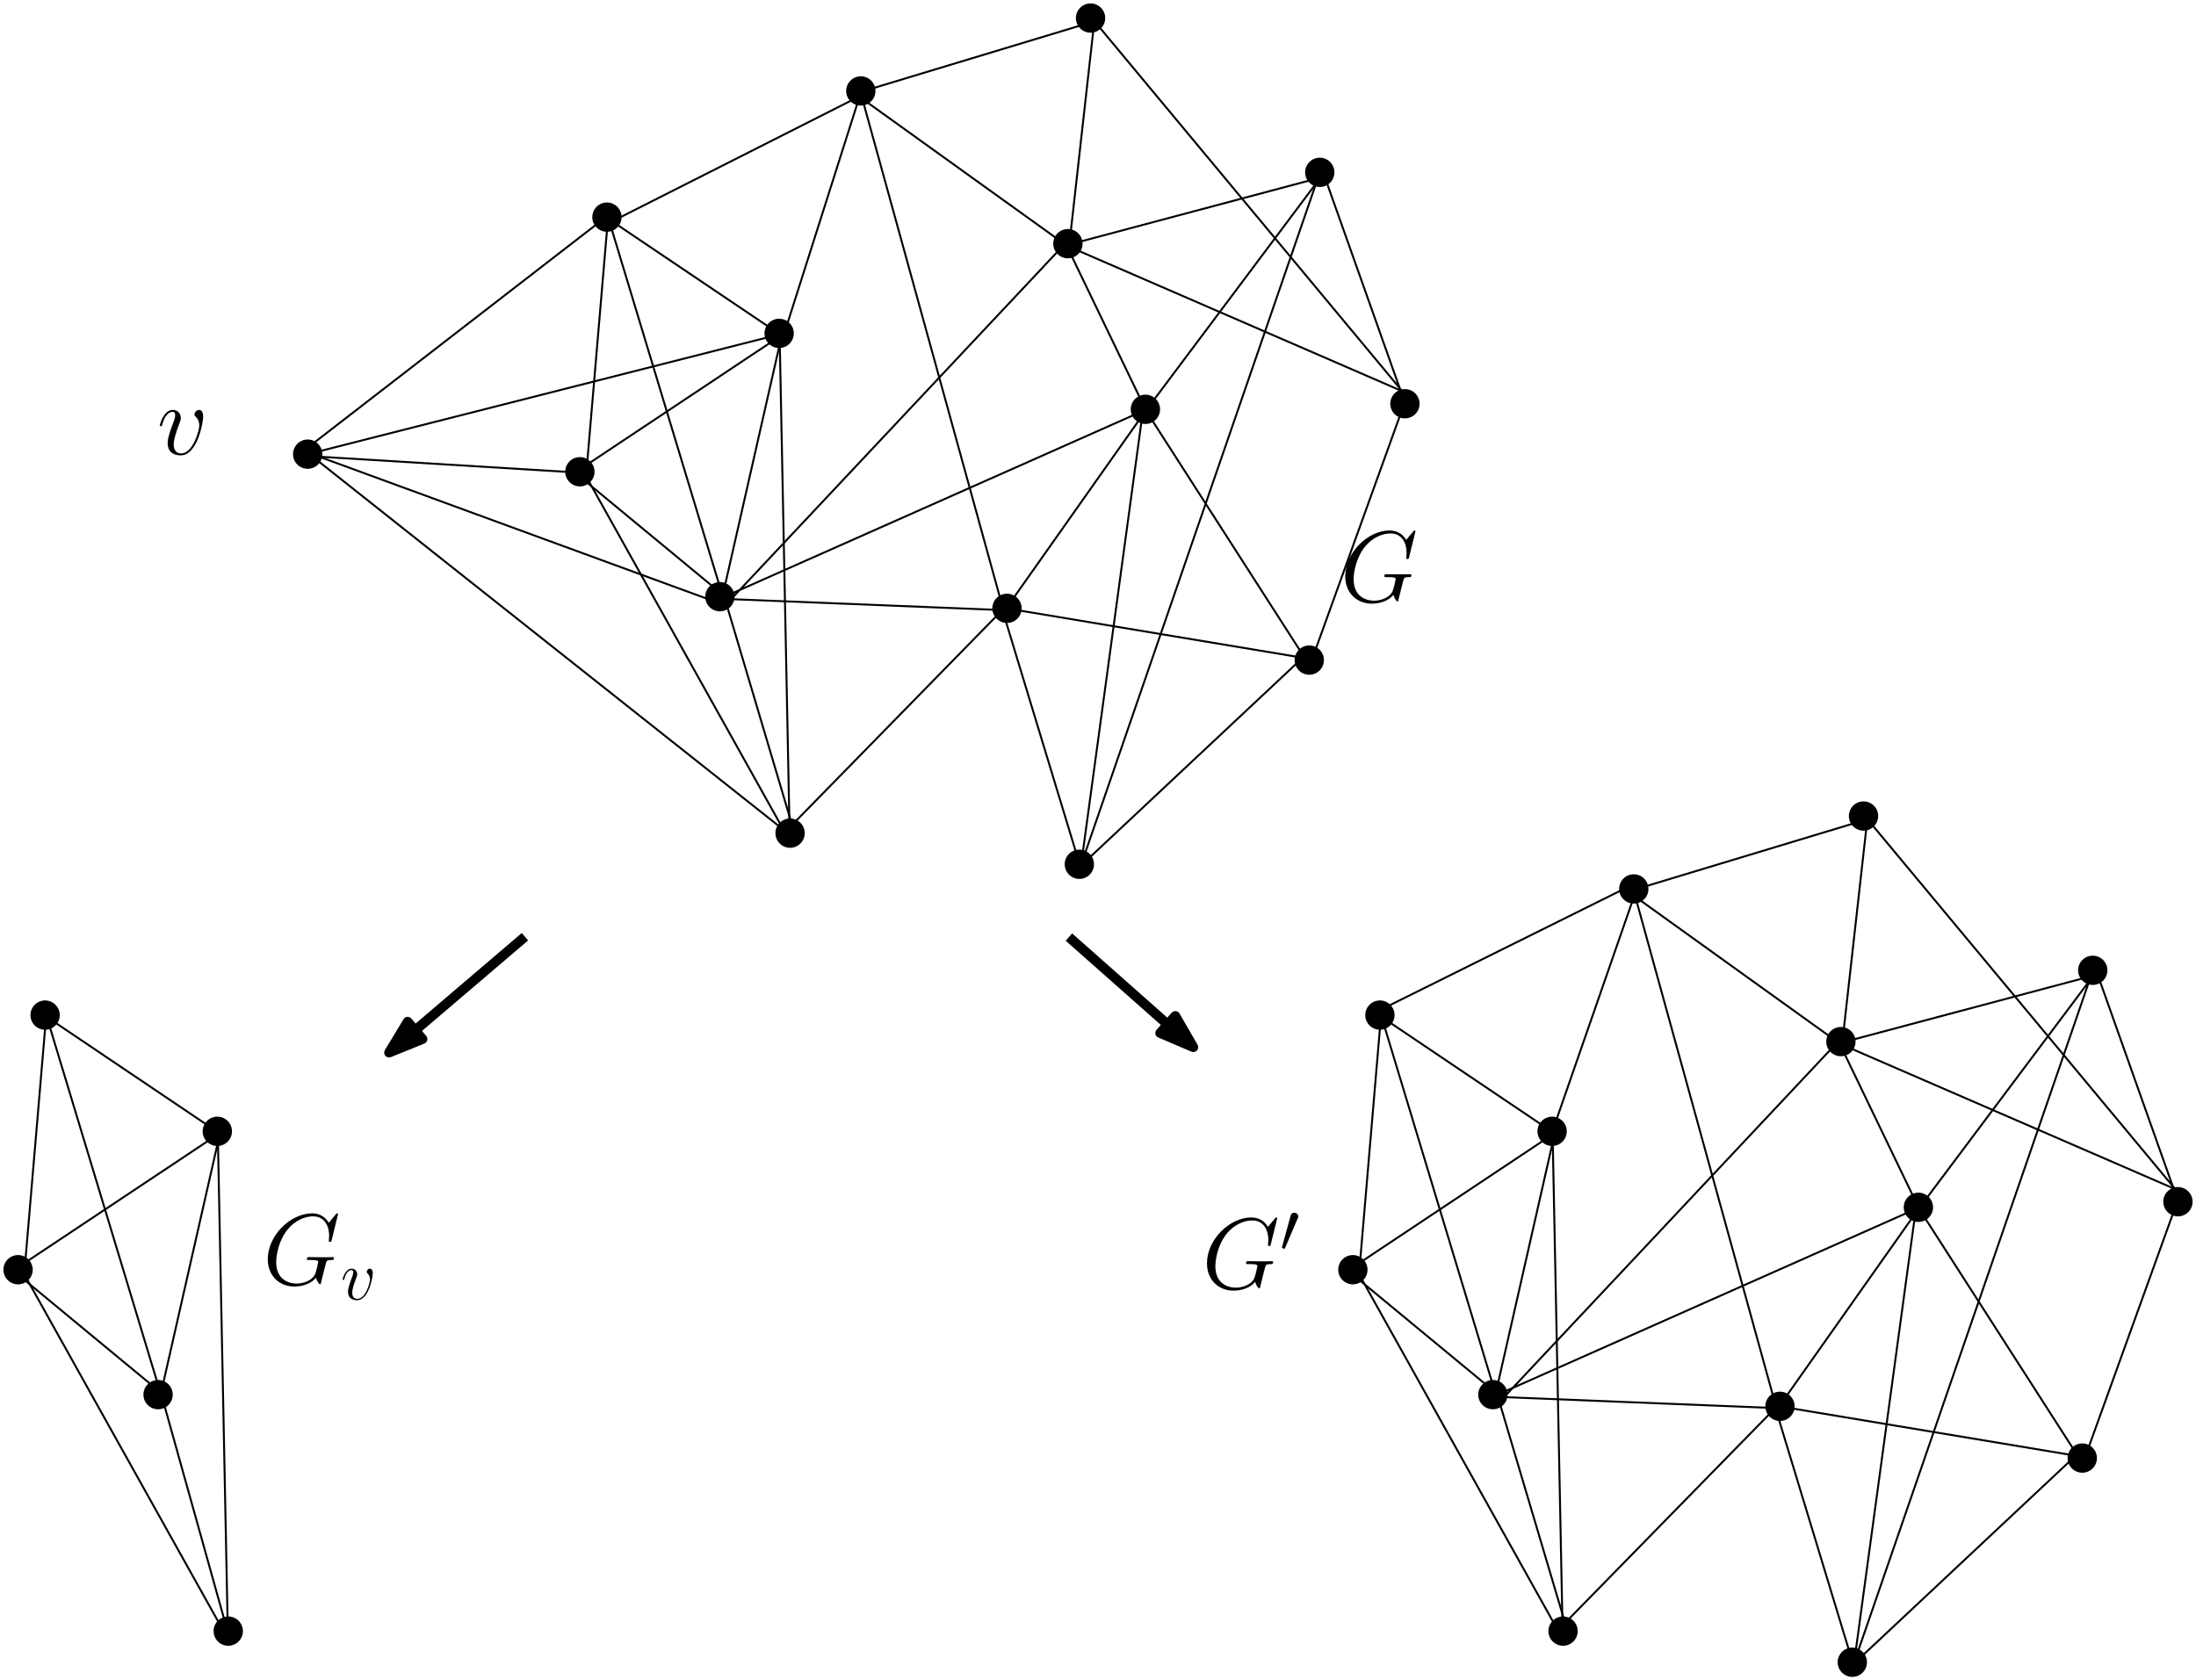 <?xml version="1.0" encoding="UTF-8"?>
<svg xmlns="http://www.w3.org/2000/svg" xmlns:xlink="http://www.w3.org/1999/xlink" width="449.559" height="344.063" viewBox="0 0 449.559 344.063">
<defs>
<g>
<g id="glyph-0-0">
<path d="M 15.406 -14.359 C 15.406 -14.547 15.266 -14.547 15.219 -14.547 C 15.188 -14.547 15.094 -14.547 14.938 -14.328 L 13.516 -12.625 C 13.406 -12.781 13 -13.516 12.188 -13.984 C 11.297 -14.547 10.406 -14.547 10.094 -14.547 C 5.688 -14.547 1.031 -10.031 1.031 -5.172 C 1.031 -1.75 3.391 0.438 6.484 0.438 C 7.969 0.438 9.859 -0.062 10.891 -1.359 C 11.109 -0.578 11.562 -0.016 11.719 -0.016 C 11.812 -0.016 11.844 -0.078 11.859 -0.078 C 11.875 -0.125 12.047 -0.844 12.141 -1.219 L 12.469 -2.547 C 12.641 -3.219 12.719 -3.516 12.875 -4.125 C 13.078 -4.922 13.109 -4.984 14.25 -5 C 14.328 -5 14.578 -5 14.578 -5.391 C 14.578 -5.594 14.375 -5.594 14.312 -5.594 C 13.969 -5.594 13.578 -5.562 13.203 -5.562 L 12.078 -5.562 C 11.219 -5.562 10.312 -5.594 9.453 -5.594 C 9.281 -5.594 9.031 -5.594 9.031 -5.219 C 9.031 -5.016 9.188 -5.016 9.188 -5 L 9.703 -5 C 11.344 -5 11.344 -4.828 11.344 -4.531 C 11.344 -4.5 10.953 -2.422 10.562 -1.797 C 9.766 -0.641 8.141 -0.172 6.922 -0.172 C 5.328 -0.172 2.75 -0.984 2.75 -4.562 C 2.75 -5.953 3.25 -9.109 5.25 -11.438 C 6.547 -12.938 8.469 -13.938 10.281 -13.938 C 12.719 -13.938 13.594 -11.859 13.594 -9.953 C 13.594 -9.625 13.516 -9.172 13.516 -8.875 C 13.516 -8.703 13.719 -8.703 13.781 -8.703 C 14 -8.703 14.031 -8.719 14.109 -9.094 Z M 15.406 -14.359 "/>
</g>
<g id="glyph-0-1">
<path d="M 9.438 -7.719 C 9.438 -9.031 8.781 -9.109 8.609 -9.109 C 8.125 -9.109 7.656 -8.609 7.656 -8.203 C 7.656 -7.953 7.812 -7.812 7.891 -7.719 C 8.094 -7.547 8.641 -6.984 8.641 -5.906 C 8.641 -5.047 7.391 -0.203 4.922 -0.203 C 3.656 -0.203 3.406 -1.266 3.406 -2.031 C 3.406 -3.062 3.891 -4.5 4.438 -5.984 C 4.766 -6.844 4.859 -7.047 4.859 -7.453 C 4.859 -8.328 4.234 -9.109 3.219 -9.109 C 1.328 -9.109 0.562 -6.109 0.562 -5.953 C 0.562 -5.859 0.641 -5.766 0.781 -5.766 C 0.969 -5.766 0.984 -5.844 1.078 -6.141 C 1.562 -7.906 2.375 -8.703 3.156 -8.703 C 3.344 -8.703 3.703 -8.703 3.703 -8.016 C 3.703 -7.484 3.469 -6.875 3.156 -6.094 C 2.172 -3.453 2.172 -2.812 2.172 -2.312 C 2.172 -1.859 2.234 -1.016 2.875 -0.438 C 3.609 0.203 4.641 0.203 4.828 0.203 C 8.266 0.203 9.438 -6.547 9.438 -7.719 Z M 9.438 -7.719 "/>
</g>
<g id="glyph-1-0">
<path d="M 6.562 -5.359 C 6.562 -6.266 6.094 -6.328 5.984 -6.328 C 5.641 -6.328 5.328 -5.984 5.328 -5.688 C 5.328 -5.516 5.422 -5.422 5.484 -5.359 C 5.625 -5.234 6 -4.844 6 -4.109 C 6 -3.5 5.141 -0.141 3.406 -0.141 C 2.531 -0.141 2.359 -0.875 2.359 -1.406 C 2.359 -2.125 2.703 -3.125 3.078 -4.156 C 3.312 -4.75 3.375 -4.891 3.375 -5.172 C 3.375 -5.781 2.938 -6.328 2.234 -6.328 C 0.922 -6.328 0.391 -4.25 0.391 -4.125 C 0.391 -4.078 0.438 -4 0.547 -4 C 0.672 -4 0.688 -4.062 0.75 -4.266 C 1.094 -5.5 1.656 -6.031 2.188 -6.031 C 2.328 -6.031 2.562 -6.031 2.562 -5.562 C 2.562 -5.188 2.406 -4.781 2.188 -4.234 C 1.5 -2.391 1.5 -1.953 1.5 -1.609 C 1.5 -1.297 1.547 -0.703 2 -0.297 C 2.516 0.141 3.234 0.141 3.359 0.141 C 5.734 0.141 6.562 -4.547 6.562 -5.359 Z M 6.562 -5.359 "/>
</g>
<g id="glyph-2-0">
<path d="M 3.625 -6.812 C 3.703 -6.984 3.766 -7.109 3.766 -7.266 C 3.766 -7.672 3.391 -8.016 2.938 -8.016 C 2.531 -8.016 2.281 -7.75 2.188 -7.375 L 0.469 -1.109 C 0.469 -1.078 0.422 -0.922 0.422 -0.906 C 0.422 -0.75 0.781 -0.641 0.906 -0.641 C 0.984 -0.641 1 -0.688 1.094 -0.875 Z M 3.625 -6.812 "/>
</g>
</g>
<clipPath id="clip-0">
<path clip-rule="nonzero" d="M 275 108.051 L 290 108.051 L 290 124 L 275 124 Z M 275 108.051 "/>
</clipPath>
<clipPath id="clip-1">
<path clip-rule="nonzero" d="M 247 249 L 262 249 L 262 264.84 L 247 264.84 Z M 247 249 "/>
</clipPath>
<clipPath id="clip-2">
<path clip-rule="nonzero" d="M 32 83.148 L 42 83.148 L 42 94 L 32 94 Z M 32 83.148 "/>
</clipPath>
</defs>
<path fill-rule="evenodd" fill="rgb(0%, 0%, 0%)" fill-opacity="1" d="M 127.25 44.465 C 127.25 42.805 125.906 41.465 124.25 41.465 C 122.59 41.465 121.25 42.805 121.25 44.465 C 121.25 46.121 122.59 47.465 124.25 47.465 C 125.906 47.465 127.25 46.121 127.25 44.465 "/>
<path fill-rule="evenodd" fill="rgb(0%, 0%, 0%)" fill-opacity="1" d="M 162.504 68.262 C 162.504 66.602 161.16 65.262 159.504 65.262 C 157.844 65.262 156.504 66.602 156.504 68.262 C 156.504 69.918 157.844 71.262 159.504 71.262 C 161.16 71.262 162.504 69.918 162.504 68.262 "/>
<path fill-rule="evenodd" fill="rgb(0%, 0%, 0%)" fill-opacity="1" d="M 121.715 96.598 C 121.715 94.938 120.371 93.598 118.715 93.598 C 117.055 93.598 115.715 94.938 115.715 96.598 C 115.715 98.254 117.055 99.598 118.715 99.598 C 120.371 99.598 121.715 98.254 121.715 96.598 "/>
<path fill-rule="evenodd" fill="rgb(0%, 0%, 0%)" fill-opacity="1" d="M 150.375 122.18 C 150.375 120.52 149.031 119.18 147.375 119.18 C 145.719 119.18 144.375 120.52 144.375 122.18 C 144.375 123.836 145.719 125.18 147.375 125.18 C 149.031 125.18 150.375 123.836 150.375 122.18 "/>
<path fill-rule="evenodd" fill="rgb(0%, 0%, 0%)" fill-opacity="1" d="M 65.988 92.996 C 65.988 91.34 64.648 89.996 62.988 89.996 C 61.332 89.996 59.988 91.34 59.988 92.996 C 59.988 94.652 61.332 95.996 62.988 95.996 C 64.648 95.996 65.988 94.652 65.988 92.996 "/>
<path fill-rule="evenodd" fill="rgb(0%, 0%, 0%)" fill-opacity="1" d="M 179.223 18.625 C 179.223 16.969 177.879 15.625 176.223 15.625 C 174.566 15.625 173.223 16.969 173.223 18.625 C 173.223 20.281 174.566 21.625 176.223 21.625 C 177.879 21.625 179.223 20.281 179.223 18.625 "/>
<path fill-rule="evenodd" fill="rgb(0%, 0%, 0%)" fill-opacity="1" d="M 221.617 49.895 C 221.617 48.234 220.273 46.895 218.617 46.895 C 216.961 46.895 215.617 48.234 215.617 49.895 C 215.617 51.551 216.961 52.895 218.617 52.895 C 220.273 52.895 221.617 51.551 221.617 49.895 "/>
<path fill-rule="evenodd" fill="rgb(0%, 0%, 0%)" fill-opacity="1" d="M 237.484 83.816 C 237.484 82.16 236.141 80.816 234.484 80.816 C 232.828 80.816 231.484 82.16 231.484 83.816 C 231.484 85.477 232.828 86.816 234.484 86.816 C 236.141 86.816 237.484 85.477 237.484 83.816 "/>
<path fill-rule="evenodd" fill="rgb(0%, 0%, 0%)" fill-opacity="1" d="M 209.148 124.566 C 209.148 122.906 207.805 121.566 206.148 121.566 C 204.492 121.566 203.148 122.906 203.148 124.566 C 203.148 126.223 204.492 127.566 206.148 127.566 C 207.805 127.566 209.148 126.223 209.148 124.566 "/>
<path fill-rule="evenodd" fill="rgb(0%, 0%, 0%)" fill-opacity="1" d="M 164.742 170.598 C 164.742 168.941 163.398 167.598 161.742 167.598 C 160.082 167.598 158.742 168.941 158.742 170.598 C 158.742 172.254 160.082 173.598 161.742 173.598 C 163.398 173.598 164.742 172.254 164.742 170.598 "/>
<path fill-rule="evenodd" fill="rgb(0%, 0%, 0%)" fill-opacity="1" d="M 223.961 176.969 C 223.961 175.312 222.617 173.969 220.961 173.969 C 219.305 173.969 217.961 175.312 217.961 176.969 C 217.961 178.625 219.305 179.969 220.961 179.969 C 222.617 179.969 223.961 178.625 223.961 176.969 "/>
<path fill-rule="evenodd" fill="rgb(0%, 0%, 0%)" fill-opacity="1" d="M 271.031 135.164 C 271.031 133.508 269.688 132.164 268.031 132.164 C 266.375 132.164 265.031 133.508 265.031 135.164 C 265.031 136.82 266.375 138.164 268.031 138.164 C 269.688 138.164 271.031 136.82 271.031 135.164 "/>
<path fill-rule="evenodd" fill="rgb(0%, 0%, 0%)" fill-opacity="1" d="M 290.613 82.672 C 290.613 81.016 289.27 79.672 287.613 79.672 C 285.957 79.672 284.613 81.016 284.613 82.672 C 284.613 84.328 285.957 85.672 287.613 85.672 C 289.27 85.672 290.613 84.328 290.613 82.672 "/>
<path fill-rule="evenodd" fill="rgb(0%, 0%, 0%)" fill-opacity="1" d="M 273.18 35.289 C 273.18 33.633 271.836 32.289 270.18 32.289 C 268.523 32.289 267.18 33.633 267.18 35.289 C 267.18 36.945 268.523 38.289 270.18 38.289 C 271.836 38.289 273.18 36.945 273.18 35.289 "/>
<path fill-rule="evenodd" fill="rgb(0%, 0%, 0%)" fill-opacity="1" d="M 226.254 3.699 C 226.254 2.043 224.91 0.699 223.254 0.699 C 221.598 0.699 220.254 2.043 220.254 3.699 C 220.254 5.355 221.598 6.699 223.254 6.699 C 224.91 6.699 226.254 5.355 226.254 3.699 "/>
<path fill="none" stroke-width="0.4" stroke-linecap="butt" stroke-linejoin="round" stroke="rgb(0%, 0%, 0%)" stroke-opacity="1" stroke-miterlimit="10" d="M 156.341 727.505 L 217.013 774.419 L 217.013 772.966 L 269.142 799.314 L 269.142 799.15 L 254.185 752.076 " transform="matrix(1, 0, 0, -1, -93.22, 819.064)"/>
<path fill="none" stroke-width="0.4" stroke-linecap="butt" stroke-linejoin="round" stroke="rgb(0%, 0%, 0%)" stroke-opacity="1" stroke-miterlimit="10" d="M 217.849 774.205 L 253.17 750.4 " transform="matrix(1, 0, 0, -1, -93.22, 819.064)"/>
<path fill="none" stroke-width="0.4" stroke-linecap="butt" stroke-linejoin="round" stroke="rgb(0%, 0%, 0%)" stroke-opacity="1" stroke-miterlimit="10" d="M 253.17 750.4 L 213.4 723.927 " transform="matrix(1, 0, 0, -1, -93.22, 819.064)"/>
<path fill="none" stroke-width="0.4" stroke-linecap="butt" stroke-linejoin="round" stroke="rgb(0%, 0%, 0%)" stroke-opacity="1" stroke-miterlimit="10" d="M 213.4 723.927 L 217.619 773.572 " transform="matrix(1, 0, 0, -1, -93.22, 819.064)"/>
<path fill="none" stroke-width="0.4" stroke-linecap="butt" stroke-linejoin="round" stroke="rgb(0%, 0%, 0%)" stroke-opacity="1" stroke-miterlimit="10" d="M 269.978 800.412 L 317.248 814.701 " transform="matrix(1, 0, 0, -1, -93.22, 819.064)"/>
<path fill="none" stroke-width="0.4" stroke-linecap="butt" stroke-linejoin="round" stroke="rgb(0%, 0%, 0%)" stroke-opacity="1" stroke-miterlimit="10" d="M 317.248 814.701 L 312.068 768.431 " transform="matrix(1, 0, 0, -1, -93.22, 819.064)"/>
<path fill="none" stroke-width="0.4" stroke-linecap="butt" stroke-linejoin="round" stroke="rgb(0%, 0%, 0%)" stroke-opacity="1" stroke-miterlimit="10" d="M 312.068 768.431 L 269.759 798.826 L 298.728 693.814 L 327.482 734.568 L 364.17 783.544 L 380.795 736.669 L 361.349 682.751 L 327.924 734.814 L 311.341 769.263 L 241.939 695.373 L 255.369 650.15 L 298.408 694.142 L 240.627 696.47 L 327.193 734.912 L 314.459 641.361 L 298.283 694.658 L 359.9 684.384 L 314.47 641.775 L 363.009 782.56 L 311.451 768.822 L 380.291 738.959 L 316.029 816.216 " transform="matrix(1, 0, 0, -1, -93.22, 819.064)"/>
<path fill="none" stroke-width="0.4" stroke-linecap="butt" stroke-linejoin="round" stroke="rgb(0%, 0%, 0%)" stroke-opacity="1" stroke-miterlimit="10" d="M 211.529 721.791 L 241.185 697.283 " transform="matrix(1, 0, 0, -1, -93.22, 819.064)"/>
<path fill="none" stroke-width="0.4" stroke-linecap="butt" stroke-linejoin="round" stroke="rgb(0%, 0%, 0%)" stroke-opacity="1" stroke-miterlimit="10" d="M 241.185 697.193 L 253.228 750.255 " transform="matrix(1, 0, 0, -1, -93.22, 819.064)"/>
<path fill="none" stroke-width="0.4" stroke-linecap="butt" stroke-linejoin="round" stroke="rgb(0%, 0%, 0%)" stroke-opacity="1" stroke-miterlimit="10" d="M 240.947 697.701 L 217.888 773.978 " transform="matrix(1, 0, 0, -1, -93.22, 819.064)"/>
<path fill="none" stroke-width="0.4" stroke-linecap="butt" stroke-linejoin="round" stroke="rgb(0%, 0%, 0%)" stroke-opacity="1" stroke-miterlimit="10" d="M 156.025 726.017 L 252.263 750.466 " transform="matrix(1, 0, 0, -1, -93.22, 819.064)"/>
<path fill="none" stroke-width="0.4" stroke-linecap="butt" stroke-linejoin="round" stroke="rgb(0%, 0%, 0%)" stroke-opacity="1" stroke-miterlimit="10" d="M 156.494 725.673 L 210.08 722.388 " transform="matrix(1, 0, 0, -1, -93.22, 819.064)"/>
<path fill="none" stroke-width="0.4" stroke-linecap="butt" stroke-linejoin="round" stroke="rgb(0%, 0%, 0%)" stroke-opacity="1" stroke-miterlimit="10" d="M 156.334 726.361 L 238.662 696.209 " transform="matrix(1, 0, 0, -1, -93.22, 819.064)"/>
<path fill="none" stroke-width="0.4" stroke-linecap="butt" stroke-linejoin="round" stroke="rgb(0%, 0%, 0%)" stroke-opacity="1" stroke-miterlimit="10" d="M 157.068 725.673 L 254.509 648.455 " transform="matrix(1, 0, 0, -1, -93.22, 819.064)"/>
<path fill="none" stroke-width="0.4" stroke-linecap="butt" stroke-linejoin="round" stroke="rgb(0%, 0%, 0%)" stroke-opacity="1" stroke-miterlimit="10" d="M 253.701 648.994 L 212.689 722.439 " transform="matrix(1, 0, 0, -1, -93.22, 819.064)"/>
<path fill="none" stroke-width="0.4" stroke-linecap="butt" stroke-linejoin="round" stroke="rgb(0%, 0%, 0%)" stroke-opacity="1" stroke-miterlimit="10" d="M 252.814 750.779 L 254.873 648.244 " transform="matrix(1, 0, 0, -1, -93.22, 819.064)"/>
<path fill-rule="evenodd" fill="rgb(0%, 0%, 0%)" fill-opacity="1" d="M 12.234 207.855 C 12.234 206.199 10.891 204.855 9.234 204.855 C 7.578 204.855 6.234 206.199 6.234 207.855 C 6.234 209.516 7.578 210.855 9.234 210.855 C 10.891 210.855 12.234 209.516 12.234 207.855 "/>
<path fill-rule="evenodd" fill="rgb(0%, 0%, 0%)" fill-opacity="1" d="M 47.488 231.652 C 47.488 229.996 46.145 228.652 44.488 228.652 C 42.832 228.652 41.488 229.996 41.488 231.652 C 41.488 233.312 42.832 234.652 44.488 234.652 C 46.145 234.652 47.488 233.312 47.488 231.652 "/>
<path fill-rule="evenodd" fill="rgb(0%, 0%, 0%)" fill-opacity="1" d="M 6.699 259.988 C 6.699 258.332 5.355 256.988 3.699 256.988 C 2.043 256.988 0.699 258.332 0.699 259.988 C 0.699 261.648 2.043 262.988 3.699 262.988 C 5.355 262.988 6.699 261.648 6.699 259.988 "/>
<path fill-rule="evenodd" fill="rgb(0%, 0%, 0%)" fill-opacity="1" d="M 35.363 285.57 C 35.363 283.914 34.02 282.57 32.363 282.57 C 30.707 282.57 29.363 283.914 29.363 285.57 C 29.363 287.23 30.707 288.57 32.363 288.57 C 34.02 288.57 35.363 287.23 35.363 285.57 "/>
<path fill-rule="evenodd" fill="rgb(0%, 0%, 0%)" fill-opacity="1" d="M 49.727 333.992 C 49.727 332.336 48.383 330.992 46.727 330.992 C 45.07 330.992 43.727 332.336 43.727 333.992 C 43.727 335.648 45.07 336.992 46.727 336.992 C 48.383 336.992 49.727 335.648 49.727 333.992 "/>
<path fill="none" stroke-width="0.4" stroke-linecap="butt" stroke-linejoin="round" stroke="rgb(0%, 0%, 0%)" stroke-opacity="1" stroke-miterlimit="10" d="M 102.834 610.81 L 138.154 587.005 " transform="matrix(1, 0, 0, -1, -93.22, 819.064)"/>
<path fill="none" stroke-width="0.4" stroke-linecap="butt" stroke-linejoin="round" stroke="rgb(0%, 0%, 0%)" stroke-opacity="1" stroke-miterlimit="10" d="M 138.154 587.005 L 98.384 560.533 " transform="matrix(1, 0, 0, -1, -93.22, 819.064)"/>
<path fill="none" stroke-width="0.4" stroke-linecap="butt" stroke-linejoin="round" stroke="rgb(0%, 0%, 0%)" stroke-opacity="1" stroke-miterlimit="10" d="M 98.384 560.533 L 102.603 610.177 " transform="matrix(1, 0, 0, -1, -93.22, 819.064)"/>
<path fill="none" stroke-width="0.4" stroke-linecap="butt" stroke-linejoin="round" stroke="rgb(0%, 0%, 0%)" stroke-opacity="1" stroke-miterlimit="10" d="M 96.513 558.4 L 126.174 533.888 " transform="matrix(1, 0, 0, -1, -93.22, 819.064)"/>
<path fill="none" stroke-width="0.4" stroke-linecap="butt" stroke-linejoin="round" stroke="rgb(0%, 0%, 0%)" stroke-opacity="1" stroke-miterlimit="10" d="M 126.174 533.798 L 138.213 586.861 " transform="matrix(1, 0, 0, -1, -93.22, 819.064)"/>
<path fill="none" stroke-width="0.4" stroke-linecap="butt" stroke-linejoin="round" stroke="rgb(0%, 0%, 0%)" stroke-opacity="1" stroke-miterlimit="10" d="M 125.935 534.306 L 102.877 610.584 " transform="matrix(1, 0, 0, -1, -93.22, 819.064)"/>
<path fill="none" stroke-width="0.4" stroke-linecap="butt" stroke-linejoin="round" stroke="rgb(0%, 0%, 0%)" stroke-opacity="1" stroke-miterlimit="10" d="M 138.685 485.599 L 97.677 559.044 " transform="matrix(1, 0, 0, -1, -93.22, 819.064)"/>
<path fill="none" stroke-width="0.4" stroke-linecap="butt" stroke-linejoin="round" stroke="rgb(0%, 0%, 0%)" stroke-opacity="1" stroke-miterlimit="10" d="M 137.799 587.384 L 139.857 484.849 " transform="matrix(1, 0, 0, -1, -93.22, 819.064)"/>
<path fill-rule="evenodd" fill="rgb(0%, 0%, 0%)" fill-opacity="1" d="M 285.492 207.855 C 285.492 206.199 284.148 204.855 282.492 204.855 C 280.836 204.855 279.492 206.199 279.492 207.855 C 279.492 209.516 280.836 210.855 282.492 210.855 C 284.148 210.855 285.492 209.516 285.492 207.855 "/>
<path fill-rule="evenodd" fill="rgb(0%, 0%, 0%)" fill-opacity="1" d="M 320.746 231.652 C 320.746 229.996 319.402 228.652 317.746 228.652 C 316.09 228.652 314.746 229.996 314.746 231.652 C 314.746 233.312 316.09 234.652 317.746 234.652 C 319.402 234.652 320.746 233.312 320.746 231.652 "/>
<path fill-rule="evenodd" fill="rgb(0%, 0%, 0%)" fill-opacity="1" d="M 279.957 259.988 C 279.957 258.332 278.613 256.988 276.957 256.988 C 275.301 256.988 273.957 258.332 273.957 259.988 C 273.957 261.648 275.301 262.988 276.957 262.988 C 278.613 262.988 279.957 261.648 279.957 259.988 "/>
<path fill-rule="evenodd" fill="rgb(0%, 0%, 0%)" fill-opacity="1" d="M 308.621 285.57 C 308.621 283.914 307.277 282.57 305.621 282.57 C 303.961 282.57 302.621 283.914 302.621 285.57 C 302.621 287.23 303.961 288.57 305.621 288.57 C 307.277 288.57 308.621 287.23 308.621 285.57 "/>
<path fill-rule="evenodd" fill="rgb(0%, 0%, 0%)" fill-opacity="1" d="M 337.465 182.02 C 337.465 180.363 336.125 179.02 334.465 179.02 C 332.809 179.02 331.465 180.363 331.465 182.02 C 331.465 183.676 332.809 185.02 334.465 185.02 C 336.125 185.02 337.465 183.676 337.465 182.02 "/>
<path fill-rule="evenodd" fill="rgb(0%, 0%, 0%)" fill-opacity="1" d="M 379.863 213.285 C 379.863 211.629 378.52 210.285 376.863 210.285 C 375.207 210.285 373.863 211.629 373.863 213.285 C 373.863 214.945 375.207 216.285 376.863 216.285 C 378.52 216.285 379.863 214.945 379.863 213.285 "/>
<path fill-rule="evenodd" fill="rgb(0%, 0%, 0%)" fill-opacity="1" d="M 395.727 247.211 C 395.727 245.555 394.383 244.211 392.727 244.211 C 391.07 244.211 389.727 245.555 389.727 247.211 C 389.727 248.867 391.07 250.211 392.727 250.211 C 394.383 250.211 395.727 248.867 395.727 247.211 "/>
<path fill-rule="evenodd" fill="rgb(0%, 0%, 0%)" fill-opacity="1" d="M 367.391 287.961 C 367.391 286.301 366.047 284.961 364.391 284.961 C 362.734 284.961 361.391 286.301 361.391 287.961 C 361.391 289.617 362.734 290.961 364.391 290.961 C 366.047 290.961 367.391 289.617 367.391 287.961 "/>
<path fill-rule="evenodd" fill="rgb(0%, 0%, 0%)" fill-opacity="1" d="M 322.984 333.992 C 322.984 332.336 321.641 330.992 319.984 330.992 C 318.328 330.992 316.984 332.336 316.984 333.992 C 316.984 335.648 318.328 336.992 319.984 336.992 C 321.641 336.992 322.984 335.648 322.984 333.992 "/>
<path fill-rule="evenodd" fill="rgb(0%, 0%, 0%)" fill-opacity="1" d="M 382.203 340.363 C 382.203 338.707 380.863 337.363 379.203 337.363 C 377.547 337.363 376.203 338.707 376.203 340.363 C 376.203 342.02 377.547 343.363 379.203 343.363 C 380.863 343.363 382.203 342.02 382.203 340.363 "/>
<path fill-rule="evenodd" fill="rgb(0%, 0%, 0%)" fill-opacity="1" d="M 429.277 298.559 C 429.277 296.902 427.934 295.559 426.277 295.559 C 424.617 295.559 423.277 296.902 423.277 298.559 C 423.277 300.215 424.617 301.559 426.277 301.559 C 427.934 301.559 429.277 300.215 429.277 298.559 "/>
<path fill-rule="evenodd" fill="rgb(0%, 0%, 0%)" fill-opacity="1" d="M 448.859 246.066 C 448.859 244.406 447.516 243.066 445.859 243.066 C 444.203 243.066 442.859 244.406 442.859 246.066 C 442.859 247.723 444.203 249.066 445.859 249.066 C 447.516 249.066 448.859 247.723 448.859 246.066 "/>
<path fill-rule="evenodd" fill="rgb(0%, 0%, 0%)" fill-opacity="1" d="M 431.422 198.684 C 431.422 197.023 430.078 195.684 428.422 195.684 C 426.766 195.684 425.422 197.023 425.422 198.684 C 425.422 200.34 426.766 201.684 428.422 201.684 C 430.078 201.684 431.422 200.34 431.422 198.684 "/>
<path fill-rule="evenodd" fill="rgb(0%, 0%, 0%)" fill-opacity="1" d="M 384.496 167.094 C 384.496 165.438 383.156 164.094 381.496 164.094 C 379.84 164.094 378.496 165.438 378.496 167.094 C 378.496 168.75 379.84 170.094 381.496 170.094 C 383.156 170.094 384.496 168.75 384.496 167.094 "/>
<path fill="none" stroke-width="0.4" stroke-linecap="butt" stroke-linejoin="round" stroke="rgb(0%, 0%, 0%)" stroke-opacity="1" stroke-miterlimit="10" d="M 376.091 610.81 L 411.412 587.005 " transform="matrix(1, 0, 0, -1, -93.22, 819.064)"/>
<path fill="none" stroke-width="0.4" stroke-linecap="butt" stroke-linejoin="round" stroke="rgb(0%, 0%, 0%)" stroke-opacity="1" stroke-miterlimit="10" d="M 411.412 587.005 L 371.642 560.533 " transform="matrix(1, 0, 0, -1, -93.22, 819.064)"/>
<path fill="none" stroke-width="0.4" stroke-linecap="butt" stroke-linejoin="round" stroke="rgb(0%, 0%, 0%)" stroke-opacity="1" stroke-miterlimit="10" d="M 371.642 560.533 L 375.861 610.177 " transform="matrix(1, 0, 0, -1, -93.22, 819.064)"/>
<path fill="none" stroke-width="0.4" stroke-linecap="butt" stroke-linejoin="round" stroke="rgb(0%, 0%, 0%)" stroke-opacity="1" stroke-miterlimit="10" d="M 428.22 637.017 L 475.494 651.306 " transform="matrix(1, 0, 0, -1, -93.22, 819.064)"/>
<path fill="none" stroke-width="0.4" stroke-linecap="butt" stroke-linejoin="round" stroke="rgb(0%, 0%, 0%)" stroke-opacity="1" stroke-miterlimit="10" d="M 475.494 651.306 L 470.31 605.037 " transform="matrix(1, 0, 0, -1, -93.22, 819.064)"/>
<path fill="none" stroke-width="0.4" stroke-linecap="butt" stroke-linejoin="round" stroke="rgb(0%, 0%, 0%)" stroke-opacity="1" stroke-miterlimit="10" d="M 470.31 605.037 L 428.006 635.431 L 456.97 530.419 L 485.724 571.173 L 522.412 620.15 L 539.041 573.275 L 519.595 519.357 L 486.17 571.419 L 469.584 605.873 L 400.185 531.978 L 413.615 486.755 L 456.654 530.748 L 398.869 533.076 L 485.435 571.517 L 472.705 477.966 L 456.525 531.263 L 518.146 520.99 L 472.713 478.38 L 521.256 619.166 L 469.693 605.427 L 538.537 575.568 L 474.271 652.822 " transform="matrix(1, 0, 0, -1, -93.22, 819.064)"/>
<path fill="none" stroke-width="0.4" stroke-linecap="butt" stroke-linejoin="round" stroke="rgb(0%, 0%, 0%)" stroke-opacity="1" stroke-miterlimit="10" d="M 369.771 558.4 L 399.431 533.888 " transform="matrix(1, 0, 0, -1, -93.22, 819.064)"/>
<path fill="none" stroke-width="0.4" stroke-linecap="butt" stroke-linejoin="round" stroke="rgb(0%, 0%, 0%)" stroke-opacity="1" stroke-miterlimit="10" d="M 399.431 533.798 L 411.47 586.861 " transform="matrix(1, 0, 0, -1, -93.22, 819.064)"/>
<path fill="none" stroke-width="0.4" stroke-linecap="butt" stroke-linejoin="round" stroke="rgb(0%, 0%, 0%)" stroke-opacity="1" stroke-miterlimit="10" d="M 399.193 534.306 L 376.134 610.584 " transform="matrix(1, 0, 0, -1, -93.22, 819.064)"/>
<path fill="none" stroke-width="0.4" stroke-linecap="butt" stroke-linejoin="round" stroke="rgb(0%, 0%, 0%)" stroke-opacity="1" stroke-miterlimit="10" d="M 411.943 485.599 L 370.935 559.044 " transform="matrix(1, 0, 0, -1, -93.22, 819.064)"/>
<path fill="none" stroke-width="0.4" stroke-linecap="butt" stroke-linejoin="round" stroke="rgb(0%, 0%, 0%)" stroke-opacity="1" stroke-miterlimit="10" d="M 411.056 587.384 L 413.115 484.849 " transform="matrix(1, 0, 0, -1, -93.22, 819.064)"/>
<path fill="none" stroke-width="0.4" stroke-linecap="butt" stroke-linejoin="round" stroke="rgb(0%, 0%, 0%)" stroke-opacity="1" stroke-miterlimit="10" d="M 427.494 637.943 L 376.123 612.435 " transform="matrix(1, 0, 0, -1, -93.22, 819.064)"/>
<path fill="none" stroke-width="0.4" stroke-linecap="butt" stroke-linejoin="round" stroke="rgb(0%, 0%, 0%)" stroke-opacity="1" stroke-miterlimit="10" d="M 428.416 637.474 L 411.502 588.787 " transform="matrix(1, 0, 0, -1, -93.22, 819.064)"/>
<g clip-path="url(#clip-0)">
<g fill="rgb(0%, 0%, 0%)" fill-opacity="1">
<use xlink:href="#glyph-0-0" x="274.364" y="123.169"/>
</g>
</g>
<g fill="rgb(0%, 0%, 0%)" fill-opacity="1">
<use xlink:href="#glyph-0-0" x="53.79" y="262.998"/>
</g>
<g fill="rgb(0%, 0%, 0%)" fill-opacity="1">
<use xlink:href="#glyph-1-0" x="69.749" y="266.097"/>
</g>
<g clip-path="url(#clip-1)">
<g fill="rgb(0%, 0%, 0%)" fill-opacity="1">
<use xlink:href="#glyph-0-0" x="246.057" y="263.838"/>
</g>
</g>
<g fill="rgb(0%, 0%, 0%)" fill-opacity="1">
<use xlink:href="#glyph-2-0" x="262.016" y="256.34"/>
</g>
<g clip-path="url(#clip-2)">
<g fill="rgb(0%, 0%, 0%)" fill-opacity="1">
<use xlink:href="#glyph-0-1" x="32.156" y="93.043"/>
</g>
</g>
<path fill="none" stroke-width="2" stroke-linecap="butt" stroke-linejoin="round" stroke="rgb(0%, 0%, 0%)" stroke-opacity="1" stroke-miterlimit="10" d="M 172.869 603.533 L 200.685 627.255 " transform="matrix(1, 0, 0, -1, -93.22, 819.064)"/>
<path fill-rule="evenodd" fill="rgb(0%, 0%, 0%)" fill-opacity="1" stroke-width="2" stroke-linecap="butt" stroke-linejoin="round" stroke="rgb(0%, 0%, 0%)" stroke-opacity="1" stroke-miterlimit="10" d="M 172.869 603.533 L 179.705 606.302 L 176.681 609.849 Z M 172.869 603.533 " transform="matrix(1, 0, 0, -1, -93.22, 819.064)"/>
<path fill="none" stroke-width="2" stroke-linecap="butt" stroke-linejoin="round" stroke="rgb(0%, 0%, 0%)" stroke-opacity="1" stroke-miterlimit="10" d="M 337.517 604.642 L 312.045 627.185 " transform="matrix(1, 0, 0, -1, -93.22, 819.064)"/>
<path fill-rule="evenodd" fill="rgb(0%, 0%, 0%)" fill-opacity="1" stroke-width="2" stroke-linecap="butt" stroke-linejoin="round" stroke="rgb(0%, 0%, 0%)" stroke-opacity="1" stroke-miterlimit="10" d="M 337.517 604.642 L 333.822 611.029 L 330.732 607.537 Z M 337.517 604.642 " transform="matrix(1, 0, 0, -1, -93.22, 819.064)"/>
<path fill="none" stroke-width="0.4" stroke-linecap="butt" stroke-linejoin="round" stroke="rgb(0%, 0%, 0%)" stroke-opacity="1" stroke-miterlimit="10" d="M 126.174 533.798 L 139.857 484.849 " transform="matrix(1, 0, 0, -1, -93.22, 819.064)"/>
</svg>
